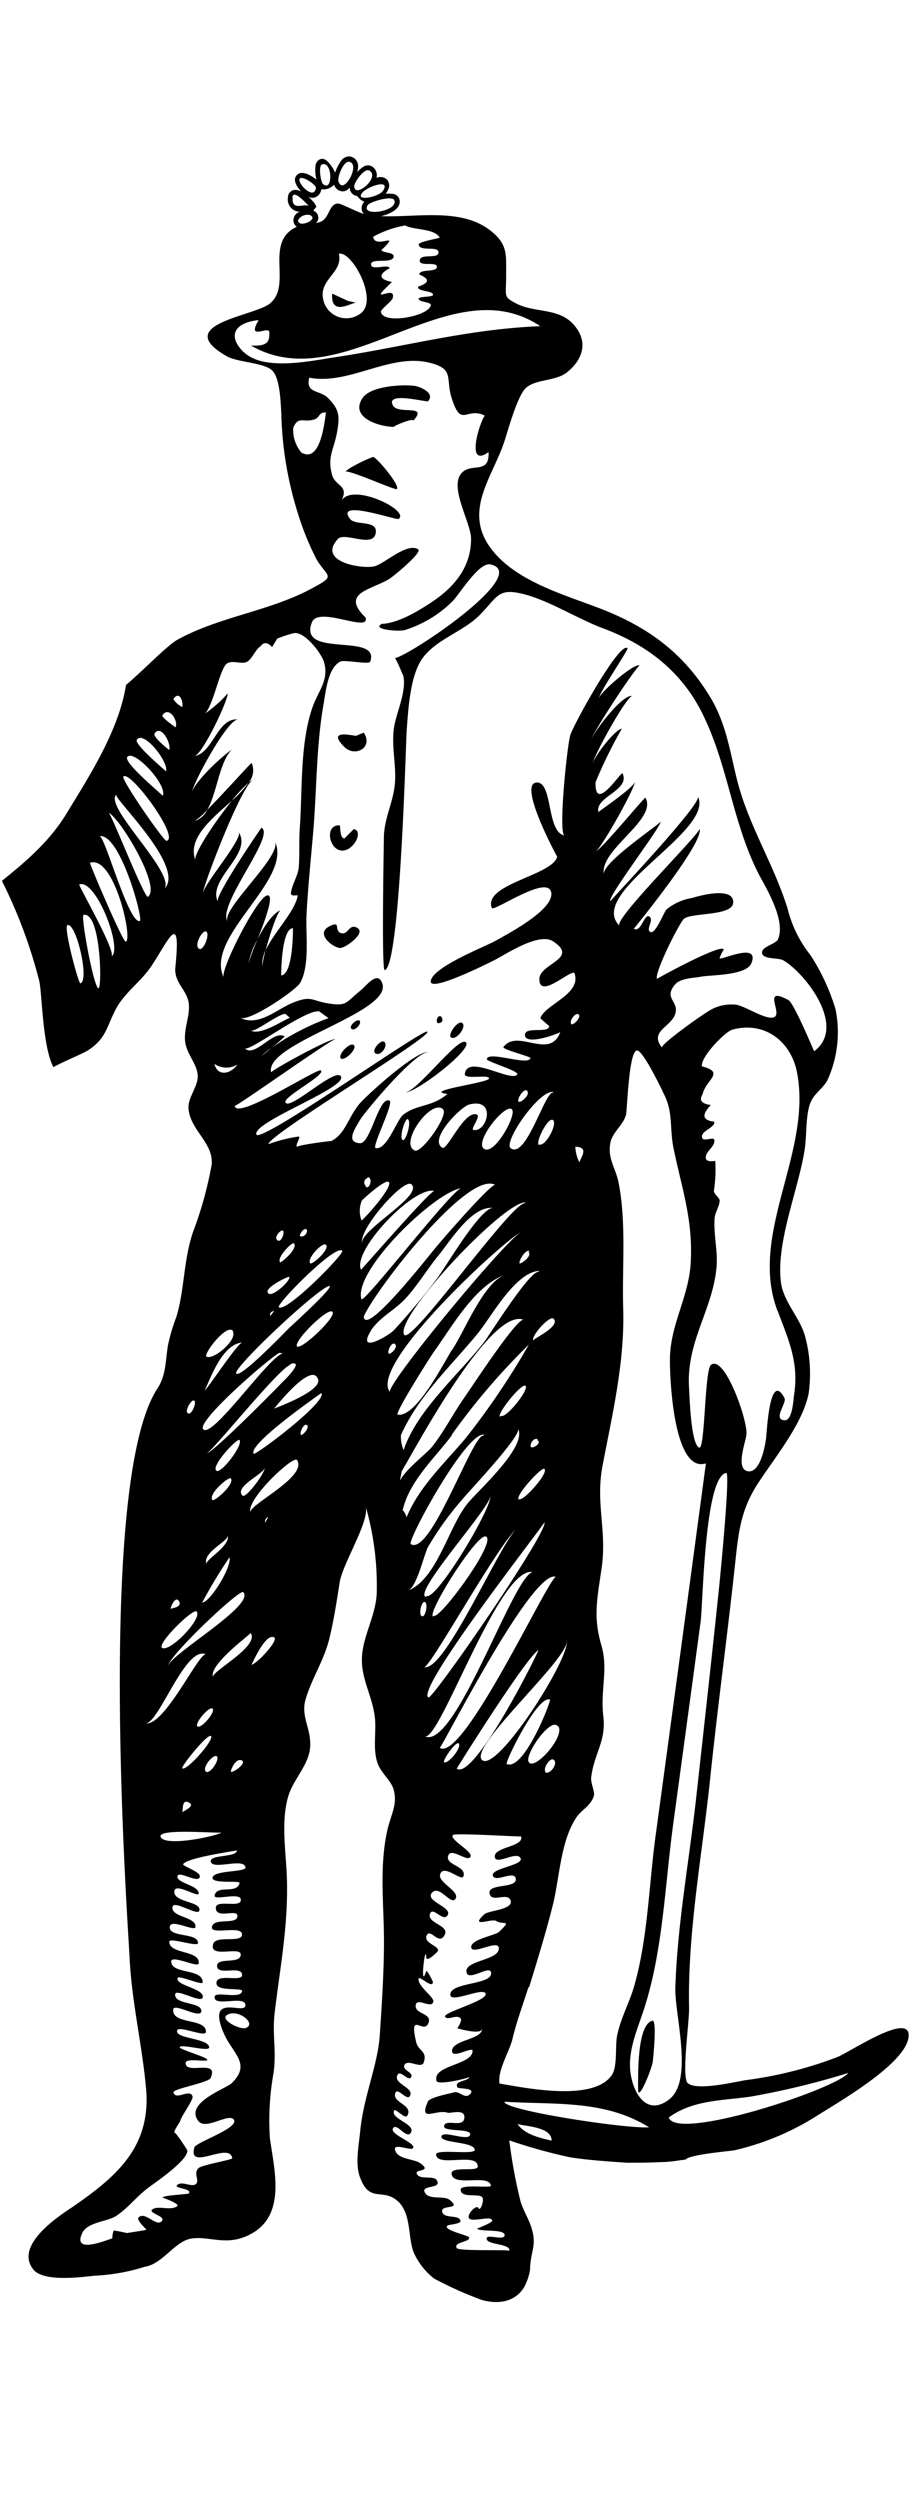 <svg xmlns="http://www.w3.org/2000/svg" width="110" height="300" viewBox="0 0 110 300"><title>flag-wisconsin-icon-miner</title><path d="M51.4,48.15c.91-1-1-1.77-1.63-1.85-1.46-.18-5.25,0-6.23,1.46-1.55,2.29,1.83,3.44,3.81,3.47-.46,0,2.84-1.34,2.18-.64,2.08-2.21-1.7-.76-2.34-1.93C46.22,46.91,51.26,48.3,51.4,48.15Z"/><path d="M44.83,54.83c-.22,0-3.14,1.33-3.34,1.8.17-.4,5.95,2.23,6.16,2.06C48.11,58.3,45.27,54.93,44.83,54.83Z"/><path d="M42.86,36.35l-1.11-.25-1.86-.87C39.67,38.22,42.54,36.05,42.86,36.35Z"/><path d="M100.56,246.84a48.16,48.16,0,0,1-11,2.77c-1.19.18-6,1.36-7,.32-.72-.8.22-7.3.19-8.93-.2-9.06,1.59-18.56,2.53-27.55.87-8.36,2-16.69,2.91-25,.47-4.19.59-7.06,2.91-10.57,2-3.05,5.25-7,6-10.62a17.16,17.16,0,0,0-.42-6.91c-.6-2.2-2.55-4.1-2.88-6.36-.69-4.81,2.12-11.32,2.84-16.11.25-1.62.09-4.13.7-5.6.44-1.05,1.45-1.65,2-2.61a13.86,13.86,0,0,0,1-8.56,25.33,25.33,0,0,0-3-6.48,14.56,14.56,0,0,1-2.76-5.6c-1.71-5.49-4.73-10-6.11-15.61-.83-3.35-1.26-6.42-3-9.46-3.35-5.7-7.84-8.86-13.82-11.1-4.24-1.6-9.83-3.24-12.66-7-3.43-4.53.16-8.6,1.57-12.86.45-1.37,1.57-5.51,2.59-6.44,1.19-1.1,3.57-.78,4.95-1.89,2-1.62,2.56-3.78.74-5.77S64.16,37.56,62,36.42c-1.61-.83-1.21-.82-1.22-3.3s.23-3.67-1.66-5.27c-3.54-3-8.93-1.74-13.37-1.91a4.82,4.82,0,0,0,1.59-.66c.89-.64.66-1.33.56-1.52a.93.93,0,0,0-.88-.5,2.69,2.69,0,0,0-.71,0,2.69,2.69,0,0,0,.31-.53,1.07,1.07,0,0,0-.09-1.11,1.05,1.05,0,0,0-.94-.37,1.84,1.84,0,0,0-.38.08A1.23,1.23,0,0,0,44.72,20a1,1,0,0,0-1.07,0,3.6,3.6,0,0,0-.76.66A2.29,2.29,0,0,0,43,20a1.15,1.15,0,0,0-1-1.23,1.18,1.18,0,0,0-1.07.58,5.6,5.6,0,0,0-.69,1.37,4.14,4.14,0,0,0-.75-1.18c-.27-.29-.57-.57-1-.45a.92.92,0,0,0-.59.71A4.56,4.56,0,0,0,38,21.55a4.64,4.64,0,0,0-.89-.57c-.86-.41-1.29-.19-1.5.07s-.32.62.06,1.28a3.65,3.65,0,0,0,.52.66,1.48,1.48,0,0,0-.91-.19.91.91,0,0,0-.7.87A1.53,1.53,0,0,0,35,25a1.65,1.65,0,0,0,1,.42,1.05,1.05,0,0,0-.76,1,.92.92,0,0,0,.4.79c-4,1.87-.5,6.92-3.2,9.19-1.85,1.56-12,2.49-5.17,6.37,1.28.71,4.49.75,5.43,1.7s1,3.84,1.08,5.16a43.24,43.24,0,0,0,2,12A33.84,33.84,0,0,0,38,67.1c1.35,2.27,2.47,1.9-.65,3.56-5,2.68-11,3.34-16,6.08-1.28.7-4.05,3.62-6.22,5.46-.85,5.43-4.38,10.89-7.09,15.34C6,100.92,3.16,103.35.23,105.7a59.4,59.4,0,0,1,4.48,12c.35,1.49.38,7.83,1.7,10.35,1.55-.83,3.48-1.59,4.14-2,2.21-1.43,2.2-2.74,3.38-5,1.08-2,3.05-3.29,4.28-5.17,2-3,3.56-6.86,2.85.19h0c-.18,1.8,1.3,2.64,1.58,4.17s-.62,3.17-.4,4.8c.19,1.43,1.37,2.58,1.5,3.93s-1.22,2.68-1.1,4.09c.22,2.59,3.07,4.12,2.77,6.74a45.55,45.55,0,0,1-2.25,8.09c-1.15,3.45-1,7-2,10.19a21.34,21.34,0,0,0-1,3.41c-.29,1.81-.22,3.55-1.25,5.12-7.34,11.16-3.6,63.33-3.35,68.3.26,5.41,1.56,10.69,2,15.94.51,6.91-3.68,10.41-8.88,14C6.93,266,1.71,269.46,4,272.33c1.16,1.44,5.17,1,7.31.75a23.59,23.59,0,0,0,6.1-1.08h0c2.12-.32,3.59-3.08,5.58-3.38,2.17-.34,4.3,1,7.12-.54,4.26-2.27,2.85-7.59,2.3-11.5a32.36,32.36,0,0,1,.42-7.72c.41-2.65-.16-4.7.15-7.29.61-5.17,1.55-10,1.49-15.3,0-3.46-.83-7.37.14-10.7.58-2,2.4-3.69,2.62-5.77.23-2.29-1.14-3.76-.54-5.85.69-2.44,2.21-4.68,2.85-7.28.55-2.23.89-4.51,1.25-6.79s3.68-7.44,3.11-9.17a34.49,34.49,0,0,1,1.34,10.45c-.09,2.76-1.81,5.36-1.78,8.08,0,2.51,1.44,4.68,1.59,7.25.1,1.67-.26,3.44.28,5.06.39,1.15,1.57,2.06,1.9,3.07.6,1.89-.33,3.12-.77,5.24-.91,4.37-.35,8.74-.35,13.14,0,3.65-.27,7.78-.51,11.29s-2,7.49-2.35,11.52c-.16,1.58-.6,3.78-.06,5.34,1.14,3.27,2.68,1.39,4.49,2.91s1.24,4.56,2.06,6.36a8.24,8.24,0,0,0,2.39,3A44,44,0,0,0,57.9,276c2,.55,4.07.21,5.11-1.67a6.91,6.91,0,0,0,.65-2,1.92,1.92,0,0,1,0-.24c.1-2.07.84-2.68.14-4.84-.35-1.06-.95-2-1.28-3.05a61.1,61.1,0,0,1-1.36-7.36,64.3,64.3,0,0,0,7.16,2h0c2.29.42,6.92.66,6.88.68,1.41,0,2.83,0,4.24-.08,1,0,1.93-.18,2.89-.3.49-.62,5.32-1,5.9-1.12a31.76,31.76,0,0,0,9.66-4c2.56-1.63,10.6-6.18,11.19-9.42C109.72,241.07,102.12,246.21,100.56,246.84ZM19.93,92.56c-.34-.34-3.84-3.28-3.5-3.79C17.23,87.57,20.33,91.5,19.93,92.56Zm-.38,2.94c-.53-.54-4.7-4-4.27-4.65C16,89.8,20.12,94.13,19.55,95.5ZM9.64,118c-.22,0-2.08-6.89-1.53-7C9.19,110.77,10.78,117.75,9.64,118Zm2.19.6c-.58-.06-2.16-8.73-1.8-8.81C12.1,109.33,12.28,118.61,11.83,118.57Zm1.52-3.78c.79-.38-4-8.63-3.83-8.69C11.55,105.4,14.83,114.07,13.35,114.79ZM15.1,113c-.34.07-4.4-9.44-4.29-9.47h0C13.71,102.57,16,112.79,15.1,113Zm1.69-2.48c-1.34.38-4.21-10.26-4.83-10.19C14.44,100,17.24,110.36,16.79,110.49Zm1-2.89c-.41.3-4.39-9.93-4.75-10.11C14.44,98.19,19.39,106.43,17.77,107.6Zm1.79-.78c2.09-1.59-7.2-10-5.61-11.5C13.52,95.74,22.74,104.4,19.56,106.82ZM20,100.9c-.33.07-5.49-7.4-5.19-7.72C15.61,92.35,21.65,100.52,20,100.9ZM20.31,90c-.26-.22-2-1.58-1.74-2C19.37,86.87,20.62,89.29,20.31,90Zm.77-2.73c-.14-.09-1.74-1.21-1.57-1.45h0C20.29,84.68,21.45,86.49,21.08,87.31Zm.8-2.44a2.47,2.47,0,0,1-1.06-.94C21.59,82.76,22.05,84.32,21.88,84.87Zm71.48,72.41c1.36,3.6,2.59,6.25,2,10.13-.09.6-.19,3.13-1.16,3.06-1.44-.1.34-2.11,0-2.68-1.8-3.36-2.11,4.21-2.21,4.89-.14,1-.74,4.31-2.29,3.88-1.36-.38-.14-3.55-.06-4.38h0c.17-1.71-2.64-9.63-4.26-8.36-.77.6-.71,10.19-1.41,9.93-1-.36-1.17-6.15-1.23-7.29-.31-5.45,2.81-9.2,3.3-14.28.19-1.93-.35-3.94-.23-5.84,0-.75.6-1.53.61-2.23,0-.37-.72-.79-.69-1.18a16.54,16.54,0,0,0,.16-3.59s-1,.2-1.12-.26c-.17-.89,1.18-1.4,1-2.28-.07-.35-1.23.21-1.42-.16-.42-.86,1.6-1.26,1.42-2-1.42-.17-1.55-.82-.4-2-1.13-.15-1.45-.58-1-1.29.38-1.74,2.78-2.62-.07-3.35-.24-1.07,2.79-4.18,3.65-4.41,4.06-1.08,7.18,1.62,7.8,5.35C97.45,138.44,89.89,148.12,93.36,157.28ZM57.21,133.72c-1.54-.39-3.49,4.38-4.1,4-1.66-1,2.21-4.91,3.23-5.18,3.29-.86,2.19,3.3.55,3.06C56.38,135.53,57.87,133.89,57.21,133.72ZM43.52,149.29c-.7-1.56,5-8,5.89-7.17C50.92,143.5,42.85,147.8,43.52,149.29Zm5.43-15c.52.22-.19,2.61-.56,2.52C47.86,136.65,48.63,134.14,49,134.27Zm4.24-1.18c.76.64-2.55,5.31-3.38,4.95C47.89,137.22,51.73,131.84,53.19,133.09Zm8.26,0c.73.49-2.14,5.76-3.38,4.7C57.05,136.92,60.56,132.49,61.45,133.09Zm5-2c-1-.28-3.22,8-5.12,6.68C60.37,137.06,64.86,130.6,66.49,131.05Zm-3.15-.16c.42.33-.69,1.39-1,1.26S62.83,130.49,63.34,130.89Zm-1,49c-.53-.41,2.79-4,3.07-3.69C65.93,176.75,62.81,180.19,62.39,179.88Zm3.07,2.67c.78.78-13.4,21.33-13.92,21.07C49.79,202.76,65.58,182.67,65.46,182.55Zm-.86-9.83c.6.35-.42,1-.71.87S64,172.4,64.6,172.72Zm-.47-11.95c-.28-.54,2-3.05,2.43-2.6C67.37,159.13,64.06,160.64,64.13,160.77Zm.7-23.44c-.54-.18,1.06-3.41,1.66-3S65.52,137.56,64.83,137.33Zm-1.74,7c-1.61-.08-13.59,17-14.46,15.77C47.3,158.18,60.48,144.16,63.09,144.29Zm.48,5.86c.47.47-1,1.49-1.09,1.34C62.29,151.19,63.22,149.8,63.57,150.15Zm1.18,2.34c-1.22.09-5.87,7.61-6.57,8.5-3.09,3.95-8,8.09-9.62,12.91a4,4,0,0,1-.32-1.81c2.1-4.7,6-8.26,9.23-12.2C59.08,157.9,61.85,152.71,64.75,152.49Zm-10.41,9.42c-1,1.57-4.27,8.09-6.49,7.74h0c-.45-.07,3.91-6.94,4.36-7.57,2.17-3,4.94-8,8.62-9.26C58.14,153.76,55.85,159.61,54.34,161.91Zm-6,14.51c1.74-2.9,10.66-19.7,14.63-18.16-.77-.3-6.39,8.31-7.08,9.28-1.36,1.93-2.44,4.09-3.9,5.94-.66.83-3.29,2.79-3.89,4.13Zm5.94-4.28a79.37,79.37,0,0,1,9.32-10.9,91.06,91.06,0,0,1-7.56,11.19c-2.51,3-5.63,5.85-7.14,9.57.06-.17-.43-1.06-.47-.79C49.06,177.78,52.35,174.82,54.33,172.14Zm5.86-2.25c-.46-.28,2.66-4.17,3.07-3.69S60.76,170.23,60.19,169.89Zm-2,2.28c-1.26-.31-6.34,14.57-8.73,13C48.91,184.82,56.05,171.66,58.15,172.17Zm-6.83,13.67a37,37,0,0,1,4.44-6.19c.7-.87,7-7.49,6.55-8.34,1.14,2.25-5,7.59-6.16,9.12-2.19,2.77-3.6,8.93-7,10.3C50.05,190.36,50.88,186.71,51.32,185.84Zm-.1,5.68c-1.49-.61,7.83-10.79,7.76-12.12C59.06,181,52.45,192,51.22,191.52Zm.88,2.36c-.72-.54,5.42-10.21,6.37-9.6C59.66,185.05,52.78,194.38,52.1,193.88ZM51,192.23c.42.08.15,1.8-.31,1.72S50.57,192.15,51,192.23Zm11.25-9c-2,1.4-8.77,17.47-11.32,16.82C51.61,200.26,60.12,184.74,62.24,183.26Zm1.89,5.43C62,187.93,54.72,210.2,51,208.34,52.77,209.21,60.15,187.27,64.13,188.69Zm2.66.54c-.75-.34-11.18,22.39-14,20.53C53,209.9,64,188,66.79,189.23Zm-11.71,20c.39.48-1.19,2.41-1.73,2.28C53,211.4,54.78,208.85,55.08,209.21ZM64.67,198c-.77,1.79-7.8,15.6-9.83,14.24C54.81,212.26,63.13,198.93,64.67,198Zm3.38-1.25c.64,1.93-8.31,15.94-10.14,14.46S68.69,198.73,68.05,196.79Zm-2,7.15c.21.07-3.11,8.65-5.19,7.78C60.54,211.61,64.52,203.45,66,203.94Zm1,3.23c.83,1.28-2.9,5.4-3.55,4.32C62.91,210.64,66.17,205.93,67,207.17Zm-1.51,5.5c-.44-.27.53-1.92,1-1.42S66,213,65.46,212.67Zm-2,25.82c1-3.24,2-6.49,2.83-9.78s.92-7.68,2.83-10.56c.68-1,1.65-1.33,2.09-2.52.22-.58-.4-1.57-.29-2.37.38-2.89,1.81-4.28,1.45-7.29-.37-3.21.62-5.59-.23-8.5-1-3.38-.51-5.55,0-9.08.73-4.66-.75-7.88.15-12.53,1.18-6.18,2.65-12.37,2.47-18.7-.15-5.23.4-10.34-.56-15.22-.35-1.77-1.31-2.81-1-4.66.2-1.34,1.54-2.19,1.89-3.44.16-.54.34-8.4,1.48-7.7.86.52,2.93,4.83,3.28,5.62.85,1.91.51,3.83.94,6,1,4.91,2.35,8.53,2.08,13.75-.21,4.19-2.55,7.58-2.5,11.83,0,2.84.57,13.49,4.32,12.3q-3,22.38-6.05,44.75c-.8,5.87-.93,12.42-2.61,18.13-.6,2-1.56,3.67-2,5.77-.26,1.27.07,3.74-.65,4.77-2.25,3.24-10.49,1.49-13.48,1h0c-.23-1.59,1.11-3.68,1.53-5.23C62,242.7,62.78,240.6,63.45,238.49Zm6.18-98.72a4.44,4.44,0,0,1-.63-2.12C71.18,137.65,69.13,139.52,69.63,139.77Zm-1.1-16.9c-.34-.25.49-1.4.86-1.1S68.87,123.13,68.53,122.87Zm-20-95.79h0c1.07.6,3.5.33,4.18,1.46.06.11-2.57.47-2.52.86.13.88,2.38.09,2.38.93s-2.12.08-2.25.93,2.06.1,2.06.8-2.12.21-2.12.92c1.27.53,1.23,1-.13,1.45C50,35,52,34.85,52,35.37c0,.33-1.79.14-1.72.52s1.54.34,1.46.74c-.27,1.33-5.73,2.35-6,.79,0-.33,1.32-1.27,1.42-1.65.46-1.78-3.38,1.16-.09-1.93q-2.38-.5-.27-1.66c-.19-.56-2.24.36-2.24-.46s2.58,0,2.71-.93c.08-.54-1.31-.42-1.46-.79,2.51-2.4-.79,0-1-1.59A12.34,12.34,0,0,1,48.51,27.08Zm-7.82,3.39c1.56-.09,4.54,5.42,2.62,7.09A2.83,2.83,0,0,1,38.83,36C38.2,33.54,41.24,32.72,40.69,30.47ZM47.33,24c.64,1.35-4.16,2.1-3.16.6C44.44,24.21,47.06,23.44,47.33,24ZM46,22.88c-.47.74-3.2,1.3-2.59.37h0C43.88,22.44,47,21.36,46,22.88Zm-1.62-2.4c1.3.84-1.84,3.41-1.84,1.85C42.55,21.85,43.78,20.08,44.39,20.48ZM41.9,19.41c1.48.19-.64,4.1-1.24,2.4C40.45,21.32,41.24,19.33,41.9,19.41Zm-3.21.31c1.27-.4,1.3,3.48.07,2.33C38.53,21.82,38.19,19.87,38.69,19.72Zm-.11,3v0h.21a1.66,1.66,0,0,0,1.33-.57,1.1,1.1,0,0,0,1,.81l.17,0A1.27,1.27,0,0,0,42,22.5a1,1,0,0,0,.77,1h.11l.08.11a2,2,0,0,0,.8.61l-.07.06a1.06,1.06,0,0,0,0,1.4c-1-.33-2.78-1.29-3.13-1.26-1,.08-1,1.51-1.83,2.07a2.06,2.06,0,0,1-.78.27.88.88,0,0,0,.24-.37.92.92,0,0,0-.57-1.12L38,24.8l-.22-.4a5.85,5.85,0,0,0-.74-.78,1.24,1.24,0,0,0,.46.11h.17A1.15,1.15,0,0,0,38.58,22.69ZM36,21.43c.31-.37,2,.74,1.94,1.14C37.68,24.1,35.63,21.93,36,21.43Zm-.89,2.29c.09-1.2,1.91,1,2,1C36.49,24.37,35,25.37,35.15,23.72Zm2.13,2.1h0c1.13.51-1.51,1.65-1.44.57A1.33,1.33,0,0,1,37.28,25.82Zm-8,16.42c-2-2-1-3.54,1.82-3.83-1.51,2.57,1.24.63,1.28,1.44.06,1.16-.22,1.72-2.21,1.61C41.34,47.94,54,31.88,64.88,39.14c-8.66.34-16.23,2.46-24.72,3.74C37.33,43.3,31.66,44.57,29.27,42.24Zm6.9,12a4.24,4.24,0,0,1-.93-2.89c.61-1.48,1.21-.62,2.47-1,.81-.24.49-.86,1.46-.86C38.94,51,38.41,55.62,36.17,54.29ZM23.86,113.82c-.59-.49.56-2.42.95-2S24.38,114.26,23.86,113.82Zm.47-6.57c.26-1.54,5.06-14,6.24-13.73-.14,0-.4.12-.72.4a13.42,13.42,0,0,1-2,2.16c-2.13,2.63-4.64,6.45-4.38,7.13-1-2.62,2-5,4.38-7.13a16.63,16.63,0,0,1,2-2.16,2.26,2.26,0,0,0,.37-2.37c0-.11-3.31,3.59-5.34,5.64a2.57,2.57,0,0,1-1.51,1.33,7.35,7.35,0,0,0,1.51-1.33c1.18-2,1.43-5.67,2.95-7.24-1.89,1.36-4.68,4.22-4.82,5.24.19-1.29,4.37-9,5.6-8.85-2.5-.28-3,4-5.26,4.39.95-.18,4-6.57,4-7.53a14.55,14.55,0,0,1-3.09,2.66c1.24-.3,2.05-5.62,3-6.24.66-.44,1.74.12,2.37-.19s1-1.45,1.68-1.9c.35-.5.81-.47,1.37.11l.6-1a13.24,13.24,0,0,1,2-.66h0c1.27-.26,3.31,2.39,3.63,3.47.61,2.09-.6,3.34-1.32,5.25C36,89.05,36.33,94.79,36,99.38c-.11,1.55,0,3.22-.13,4.76-.12,1-.8,2-.93,3-.07.54.83.18.81.34-.32,1.89-2.82,4.34-3.85,6.55a12.35,12.35,0,0,0-.4,1.91,3.7,3.7,0,0,1,.4-1.91c.53-2,1.44-4.7,1.81-4.8-.83.23-2,1.89-2.79,3.5a27.11,27.11,0,0,0-1.08,2.89,9.52,9.52,0,0,1,1.08-2.89c.95-2.4,2.05-5.38,1.19-5.29-1.2.13-5.68,8.94-5.25,9.84-2.33-4.89,8.3-11.66,6.16-16.3.84,1.81-6.78,8.39-5.63,9.67-1.58-1.75,5.81-10.45,4-11.33,0,0-5.59,8.1-5.24,8.88-1.24-2.77,4.19-5.64,2.52-8.35C29.17,100.67,24.54,106,24.33,107.25Zm10.85,4.13s.06,5.53-1.41,5.67C33.75,117.05,33.78,111.38,35.18,111.38ZM28.5,127.74c-.7,1.08-2.36,1.55-2.75-.08A2.52,2.52,0,0,0,28.5,127.74Zm-.55,32c.61,1-2.23,3.44-3.14,3.07C24.29,162.61,27.3,158.65,28,159.75Zm1.18,1.34c-.54,0-3.81,5-4.56,5.81C25.39,165.12,26.73,161.28,29.13,161.09Zm4.17-12.27c-.47-.38.5-1.36.7-1.11S33.76,149.19,33.3,148.82Zm2,.39c.52.65-1.58,2.38-1.66,2.28C33.18,150.91,35.1,149,35.27,149.21Zm-.56,4c.2.48-2.05,2.51-2.51,2C31.53,154.59,34.67,153.12,34.71,153.22Zm-1.8,4.09-.48.63Q32.34,157.42,32.91,157.31Zm6.6-3c.7.06-4.08,4.36-4.84,5.09-.47.46-5.79,6-6.33,5.45S38,154.71,39.51,154.32ZM34,165.76c-.54.61-8.67,8.81-9.17,8.61.37.15,8.28-9.72,9.9-10.53.28-.28.55-.32.8-.13C35.58,164.31,33.71,166.07,34,165.76Zm4.19-.31c.52,1.37-4.3,3.19-5.26,3.58C33.43,168.38,37.42,163.48,38.17,165.45ZM31.81,176c.12.67-2.29,3.85-2.68,3.47C28,178.38,32,176.75,31.81,176ZM25.51,180c-.56-.72,2-2.87,2.21-2.6C28.23,178.08,25.73,180.23,25.51,180Zm-.7,7.7c-.6-1.39,2.73-2.81,2.52-3.46C27.74,185.45,24.61,187.2,24.81,187.66ZM26,176.49c-.77-.5,2.53-4,2.76-3.69C29.23,173.39,26.56,176.87,26,176.49Zm7.55-14.15.66.08c-1.17-.75-8.51,10.12-9.78,9.12C23.37,170.71,32.3,163,33.53,162.34Zm-6,24.53c.36,1-2.21,5.31-3.27,5.44A58.46,58.46,0,0,1,27.56,186.87Zm1.65,4.18c1.56,1.56-8.91,7.52-9.11,9C20.29,198.64,28.8,190.64,29.21,191.05Zm-6.53,25.24c.85.42-.6,1-.78,1.18C22,217.09,21.82,215.86,22.68,216.29Zm-.78-4.09c-.25-.13,3.13-4.35,3.46-3.86S22.48,212.48,21.9,212.2Zm4.72,7.7c-.87.5-6.91,1.74-7.33.5C19,219.39,25.79,220,26.62,219.9Zm-1.89-7.32c-.51-.5,1-2.23,1.34-1.8S25.14,213,24.73,212.58Zm-1-5.42c-.43-.33,1.44-2.5,1.81-2.12S24.17,207.5,23.7,207.16Zm-.38-39.08c.29.3-.38,1.83-.79,1.5S23.05,167.82,23.32,168.08Zm-1.89,24c.59.84-1,.88-.95,1C20.43,192.88,21.05,191.53,21.43,192.06Zm2.2,1.34c.54.94-3.19,4.81-4.17,4.33C18.71,197.35,23.29,192.83,23.63,193.4Zm-6.29,13.37c1.56.53,4.87-9.48,7.39-8.26C23.93,198.11,19.63,207.53,17.34,206.77Zm6.45,47.71c.88,1.19,3.66-1,4.26-.15.73,1-4.55,2.7-4.73,3.34-.83,2.95,4.27-.79,4.55,1.31,0,.15-3.52.77-4,1.13-.76.63.13,1.48-.36,1.94s-1.69-.44-2.28.15c-.39.39,1.91.38,1.41,1-.06.08-3.39.23-3.1.5,0,0,2.05.72,1.73,1-.8.62-2.31-.12-3,.41-.55.42,1.56.79,1.18,1.34-.64.9-2-1.18-2.83-.39-.33.33,1,1.45.94,1.49s-2.24.37-2.35.39c-.52-.13-1.05-.23-1.58-.31a2.73,2.73,0,0,0-.16.94c-1.34.47-4.75,1.77-3.61-.64.61-1.29,2.92-1.35,4-2,1.44-.93,2.44-2.28,3.81-3.34.73-.57,5-3.4,4.8-4.6,0,0-1.52-2.41-1.58-2.09.1-.53.68-1.18.75-1.46.15-.58,1.59-2.51,1.46-2.9-.32-1-2,.55-2.29-.47-.13-.44,4.21-1.16,4.46-1.73,1.06-2.37-3-.32-3-1.81,0-.66,2.68-.05,2.6-.39s-3.4-1.25-3.31-1.5c.18-.45,3.61.63,3.54,0-.12-1.11-4.11-1-3.85-2,.17-.67,3.46.89,3.46.15,0-1.69-4.07-.82-3.93-2.67.07-.88,3.38,1.26,3.38.16s-3.29-.72-3.14-2c.08-.74,3.13,1.13,3.3.39.25-1.09-3.39-1.44-3-2.36.14-.31,3,.94,3,.56,0-1.71-3.59-.95-3.78-2.45-.13-1,3.24.76,3.31.16.16-1.61-3.54-1.07-3.54-2.6,0-.56,3.45.69,3.45.16,0-1.3-3.63-.62-3.38-2,.17-.93,3,.66,3.07.08.15-1.26-3-1.15-2.75-2.44.17-.82,3.05,1.16,3.22.47.28-1.16-3.2-.95-3-2.36.14-1,2.85.81,2.91.32.11-1-2.8-1.28-2.53-2.13.21-.63,2.58,1,2.68.08.07-.6-2.12-1.24-2-1.49.48-.79,6.45-1.61,6.45-1.65,0,.87-3.28.48-3.14,1.33h0c.17,1.09,4-.5,4.17.71.08.59-3.67.32-3.94,1.18s3.32.34,3.23.7c-.33,1.39-2.74.15-3,1.5-.12.65,3.07-.44,3.15.47.09,1.16-3.13-.15-3,1.1s2.59,0,2.59.87c0,1.17-2.86.12-3.06,1.34-.16,1,3.53-.25,3.61.86s-3.09.1-3.44,1.13c-.63,1.87,3.29.25,3.29,1.31,0,1.23-2.94.25-2.84,1.41s2.89-.14,3,1c.09,1-3.24-.29-3.07,1.1.12.94,3.12.45,3.07.86-.12,1.07-3.25-.05-3.3.71-.11,1.28,3.69-.26,3.7,1s-4.61-1.58-2.69,3.15c1.09,2.69,3.51,3.82,1,6.25C26.87,250.73,22.23,252.36,23.79,254.48Zm5.26-43.23c.55.28-1,1.45-1.33,1.34C27.62,212.56,28.28,210.87,29.05,211.25Zm.54,32.06c-.77.33-3.24-1-2.35-1.54C28.56,241,30.79,242.81,29.59,243.31Zm-4-42.05c-.72-1.42,4.57-5.22,4.49-5.34C31.23,197.56,25.27,200.62,25.59,201.26Zm4.57-1.49c.06,0,1.67-3.9,2.75-3.3C33.51,196.81,30.76,199.77,30.16,199.77Zm1.65-17.06a.65.65,0,0,1,.39-.71Zm-1.73-1.18c-.73-1.48,5.18-7,5.57-6.35C37,177.24,29.65,180.65,30.08,181.53Zm6.05-9.36c-.24-.24.34-1.46.71-1.18S36.3,172.35,36.13,172.17Zm-5.67,2.28c-.89-1.09,8.12-7.3,8.11-7.31C39.3,168.23,30.65,174.68,30.46,174.45Zm5.2-12.89c-.54-.55,3.68-4.74,4.24-4.17S36.15,162.06,35.66,161.56Zm-2.2-4.72c-.34-.34,6.79-7.6,7.62-6.77C41.41,150.4,34.29,157.68,33.46,156.84Zm3.38-9.28a.7.7,0,0,1-.78.79C35.81,148.22,36.56,147.19,36.84,147.56Zm2.28,1.8c.51.53-1.68,2.46-1.89,2.21C36.8,151,38.79,149,39.12,149.36Zm4.1-15c.6-1,7.13-8.84,8.4-8.08-1.2-.72-7.61,5.14-8.44,6.12-1.39,1.63-1.73,3.69-3.44,4.51.14-.07-4.35.52-4.08.71-.29-.21.49-1.18.19-1.26a17.7,17.7,0,0,0-3.64.92c0-1.12,19.83-13,19.08-13.51-.52-.37-20.26,13.64-20.53,12.33-.36-1.56,11.18-5.67,10.13-7-.78-.93-6.13,4.18-6.63,3.18-.34-.68,4.88-3.3,4.25-3.85-.39-.34-10.17,6.06-10.34,4.24,0,.27,11.69-8.08,12.12-8-.72-.12-7.79,3.78-7.75,4-.85-3.51,14.56-7.16,13.35-10.67-.55-1.61-1.88.24-2.62.84-1.79,1.44-1.58,1.9-3.85,1.55-2.08-.33-2-1-4.28-.08-1.92.76-4.09,2.91-6.31,1.8,1.06.53,6.67-3.28,7.19-4.18,1.2-2.11.65-5.87.77-8.2.17-3.27.51-6.52.79-9.77.45-5.12.36-10.44,1.26-15.5.26-1.48.51-4.32,2-5.09.52-.26,3.48.4,3.6,0,1.26-3.55-8.74-.33-7-4.72.8-2,7,1.32,6.44-.57h0c-3.11-3,.79-3.32,2.91-4.67.41-.26,4-3.17,3.39-3.53-1.38-.8-4,1.74-5.25,2.06-1.44.34-6.91-.51-4.38-3.28.84-.91,4.32,1.19,4.56-.78.18-1.54-2.45-.79-3.09-1.63-1.9-2.45,5.57.19,5.83,0,1.44-1-5.7-4.48-6.89-2.12,1-2-.72-1.72-1.11-3.2-.59-2.21.24-2.95.63-5.22.31-1.87.23-2.62-1.14-4-.92-.93-2.7-.49-2.22-2.41,4.78.93,9.74-3,14.49-1.78,3,.75,1.83,1.86,2.64,4.33,1.16,3.53,1.71.91,3.94,2-.71,1.05-2.28,6.35.46,4.38.14,2.94-2.37,1-3.44,2.8s1.31,5.71,1.34,7.59c0,3.6-2.2,6-5.07,7.84-1.2.77-3.68,2.32-5.64,2.38-1.31.68,2,.95,2.74.75a14.12,14.12,0,0,0,5.67-3.39c.89-.85,3.23-4.81,4.63-4.49,5,1.1-9.62,10.89-11.46,11.24.36.54,1.08,2.4,1,2.14.39,2-.89,4.42-1.15,6.37-.28,2.26.34,4.44.12,6.66s-1.25,4-1.31,6.27c0,.63-.3,16,.09,16,1.88-.29,2.54-27.39,2.65-28.79.19-2.49.4-6.57,1.91-8.65,1.66-2.28,4.93-3.19,6.9-5.21,2.15-2.19,2.14-3.28,5.34-2.44,3,.79,6.23,2.84,9.22,4,5.48,2,9.81,5.33,12.34,10.72C87.5,92.21,88,98.87,91.17,105c1,1.84,3.2,5.54,2.25,7.72-.25.58-2,.86-1.91,1.64s2,.56,2.52.86c2.65,1.51,7.72,8,3.73,10.93,0,0-2.42-5.78-3.06-6.13-3.2-1.74-.8,1.44-1.67,2s-3.59-1.36-4.68-1.46a5.09,5.09,0,0,0-3.5.93c-.54.29-5.63,3.88-5.34,4.23-1.62-2,1.14-2.48,1.6-4.12.41-1.49-1.49-1.82,0-3.51.66-.73,2.28-.73,3.13-.9,1.14-.21,5.45-.12,6-1.63,1-2.58-3.65-.29-3.83-.57a3.8,3.8,0,0,1,.49-1c.08-1-8,3.42-8,3.48-.37-.69,2.76-6.89,3.26-7.24,1-.73,5.82-.3,5.89-1.92.08-2-4.19-.79-5-.54a6.42,6.42,0,0,0-3,1.35c-.3.27-1.32,3-1.94,2.72s.48-1.45-.13-1.86-1,2-1.86,1.46c0,0,8.54-10.44,7.88-12,.21.49-10.38,10.88-9.61,11.65-4-4,11.42-11.36,9.42-15.5.45.93-10.58,12.51-10.48,12.53-.7-.11,6.2-9.08,6-9.54.1.2-7.07,4.92-6.82,6.35-.53-3,6.48-6.57,5-9.21-.08-.13-5.34,6.3-6,6.45.56-.11,5-8,4.72-8.44.29.51-4.38,3.67-4.37,3.72-.43-1.86,3.82-2.57,2.91-4.64-.15-.35-3.37,4.89-3.25,1.05a55.87,55.87,0,0,1,3.16-6.43c-.87.12-3.65,3.71-3.62,4.58,0-1,4.29-8.65,4.87-8.48-1-.31-4.07,3.48-5,5.27,1.17-2.37,5.7-9.12,5.89-8.91-.48-.52-4.79,3.21-4.91,3.91.14-.83,3.56-5.83,3.45-6-.88-1-6.46,9.08-6.87,10.4s-1.47,11.91-.69,12.06c-2.19-.41-1.39-6.36-3.31-6.36-2.42,0,2.41,8.93,2.42,8.89-.51,2.26-8.93,3.29-7.85,6.16.2.52,6.6-4,7.12-1.92s-5.3,5.08-6.74,5.9c-1.16.65-7.48,3.1-7.71,4.79-.2,1.45,7-2.19,7.58-2.47,1.49-.77,5.39-3.39,7.09-2.3,3.24,2.08-1.64,2.67-1.63,4.54,0,2.56,4-1.41,4.23-.67.83,2.5-3.56,3.7-4.11,5.37.35.32.7.63,1.06.93,0,.94-2.91,0-2.91,1.06,0,1.29,3.67,0,4.24-.33-1.26,3.41-5.13-.48-6.82,1.79-.21.28,3.27,1.14,3.24,1.32-.2,1-5.07-.91-5.24.13-.05.31,4,1.44,3.65,1.86-.82.92-6-2.5-6.29-.07-.08.71,2.91,0,2.91.53s-8.1,1.48-5,1.86c-1.85,1.6-3.71,1.23-5.31,2.5-.8.63-1.93,4.24-3.3,4-.54-.1,2.24-5.44,1.65-5.7-1.28-.57-2.27,5.19-3.53,5.11C41.43,137.1,42.69,135.35,43.22,134.41Zm-4.89-13,1.1.79a29.8,29.8,0,0,0-6.86,3.58c-.48.4-.94.79-1.18,1a6,6,0,0,1,1.18-1,17.94,17.94,0,0,0,1.6-1.38c-1.4-.86-3.57,2.63-4.8,1.42C29.89,126.29,36.71,121.05,38.33,121.37Zm-8.25,2.28c.48.27,3.33-2,4.16-2l.55.47C33.82,122.52,31.25,124.31,30.08,123.65ZM44,142.45c-.41-.5-.33-.89.24-1.18C44.76,141.42,44.4,142.64,44,142.45Zm-.58,1.65c.24-.28,2.77-2.56,3.23-2.28.7.42-2.72,4.26-3.23,4.64A3.21,3.21,0,0,1,43.44,144.1Zm8.73-1.18c-.43-.12-8.78,9.5-8.8,9.44C42.29,150,49.77,142.25,52.17,142.92Zm3.25-.35c-1.1.14-11.79,14-12,13.33C42.41,152.46,52.24,143,55.42,142.57ZM43.68,158c1.16-2.87,12.47-17.67,15.8-15.81-.47-.26-6.78,7-7.55,8C51,151.3,43.87,160.36,43.68,158Zm.87,1.65c1-1.54,2.82-2.43,4.05-3.73,1.5-1.59,2.68-3.6,4.07-5.29s4-6,6.58-5.68c-1.52-.16-5.83,7.27-6.78,8.48a80.4,80.4,0,0,1-5.16,6.18C46.71,160.26,42.74,162.61,44.55,159.67Zm2.12,2.75c-.19-.26.38-1.49.78-1.1S46.82,162.63,46.67,162.42Zm.16,4.64c-2.58-3.17,13.09-17.71,15.78-19.24C60.52,149,46.22,166.32,46.83,167.06Zm8,102.69c-.36-.72,1.69-.68,1.5-1.26-.08-.24-3.36-.91-2.55-1.43.13-.09,1.58-.19,1.52-.53-.11-.82-2-.2-2.2-1.11s2.4-.17.94-1.39c-.76-.64-2.6.09-3.06-1-.3-.74,1.64-.43,1.58-1.1-.12-1.11-2.16-.15-2.52-1.1-.2-.53,1.85-.17.49-1.19-.8-.61-2.79-.45-3.09-1.64-.24-.95,2.2.32,2.2-.32s-2.88-1.56-2.44-2.28,1.62,1.37,2.13.55c.66-1.06-2.48-1.65-2-2.67.14-.34,1.29,1.08,1.57.62.79-1.3-1.88-1.55-1.42-2.75.28-.69,1.38,1,1.73.4.63-1-2-1.45-1.49-2.52.32-.73,1.32.83,1.65.24s-1.17-.82-.78-1.5,2,.52,2.28-.23c.5-1.41-.63-1.37-.89-2.46-.93-4,1-.68,1.51-2.42.3-1.09-1.67-.94-1.57-2s1.93.52,2.12-.47c.1-.5-1.84-1.81-1.78-2.69,0-.56,1.64,1.21,1.73.39,0-.16-.74-1.53-.8-1.35-.82,2.54-.1-3.58,0-1.64,0,.67,1.35-.65,1.39-.77.24-.6-1.77-.92-1.34-1.87s1.53,1.37,2.19-.13c.48-1.09-2.2-1.35-1.79-2.47.35-.94,1.61,1.11,2.13.15s-2.79-1.66-1.89-2.67,2.3,1.62,2.83.71-2.17-1.93-1.85-2.93c.4-1.28,2.57.91,2.79.26.43-1.28-2.28-1.32-1.81-2.52.38-1,2.49,1,2.68.08.12-.63-2.58-2-2.13-2.52.24-.28,8.21.24,8.18.16h0c.43,1.28-3.43,1.25-3.14,2.52.21.93,2.58-.79,3.07.08s-3.61,1.22-3.31,2.12,2.64-.76,2.75.4-3.37.5-3.15,1.72,2.2-.22,2.53.87-2.66,1.18-3.15,1.63c-1.87,1.73.88.48,1.39.8.88.55,2-.25.37,1.32-.44.43-3.56.91-3.33,1.91.19.84,3.21-1,3.3,0,.14,1.56-4.31,1.48-3.86,3,.29,1,2.73-.91,2.92-.08.36,1.59-5,1.14-4.88,2.75.1,1,4-1,4.24-.16s-5.18,2.25-4.87,2.76,1.44-.36,1.88.23c.2.26-.42,1.16-.41,1.16s3.18.94,2.93-.06c.36,1.45-3.86,1.42-3.54,2.91.16.72,2.44-.66,2.44-.16,0,1.75-4.85,1.71-4.33,3.62.16.58,3.92-.35,3.94-.47-.07.52-1.93.44-1.41,1.26.11.19,2.38,0,1.43.86-.57.53-1.28-.48-1.83-.28-.31.11-2.94.57-3.18,1.13-1.12,2.58,1,.86,2.39,1.32.33.12,2.16-.55,2,.66s-2.3,0-2.43.95c-.12.72,3.25.24,3.13,1-.13.93-3.31-.58-3.45.24s3.82.59,4,1.57c.14.72-4.72-.15-4.64.62.16,1.56,5-.36,5,1.42,0,.68-3.25-.1-3.14.87.19,1.66,4.46-.06,4.72,1.42.06.35-3.63-.23-3.63.47,0,1.14,2.38.35,2.64,1,.16.41-.28,1.68-.51,1.22s-1.31.66-1.16,1.15c.2.69,2.81-.36,2.81.38,0,.24-1.82.93-1.81.94.36.42,3.31,0,3.31.78s-2.5-.34-2.12.56c.24.6,2.91.49,2.67,1.33C61.21,269.9,55.06,270.18,54.84,269.75Zm7.32-14.86c1,.31,4.12.34,4.09,2C64.87,256.55,63,256.14,62.16,254.89Zm-1.57-2.67c6.17.38,12-.25,17.37,3.07C75.26,255.48,60.56,253.24,60.59,252.22Zm15.19-3.11c-.5-2.77.7-5.36,1.54-7.92,2.31-7.07,2.53-14.9,3.53-22.26q1.65-12.12,3.29-24.25c.3-2.17.46-17.47,3.08-17.91.53-.09-.81,13.24-.81,13.28-.89,8.57-1.85,17.14-2.8,25.71-.84,7.55-2.26,15.19-2.5,22.79-.1,3.24,2.25,11.17-.79,13.43h0C77.8,253.86,76.21,251.47,75.78,249.11Zm4.54,5c2.94-2.13,6.38-2,9.81-2.5a94.67,94.67,0,0,0,11.74-2.84C100.44,250.66,81.25,257,80.32,254.1Z"/><path d="M42.75,88.3c-.91-.13-3.41-.68-1.4,1.33,1.3,1.29,3.52.05,2.33-1.72Z"/><path d="M40.93,127c.41.4,2-1.13,1.57-1.58S40.52,126.55,40.93,127Z"/><path d="M42.26,123.5c.39.21,1.19-.65.94-1S41.72,123.18,42.26,123.5Z"/><path d="M41.15,112c-1.23-.09,0-1.69-1.64-.82s.43,2.52,1.32,2.58c.68,0,3.1-1.78,2.12-2.39S41.83,112.07,41.15,112Z"/><path d="M45.09,126.41c.62.36,1.49-.83,1.11-1.34S44.52,126.07,45.09,126.41Z"/><path d="M40.71,102c1.55.54,3.09-2.28,1.77-2.51l-1.13,1.13h0c-.63-.09-.41-1.59-.59-1.59C39.05,99,39.47,101.59,40.71,102Z"/><path d="M55.55,122.79c-.45-.56-1.95,1.46-1.33,1.73S56,123.27,55.55,122.79Z"/><path d="M55.94,125.07c-.93-.79-6,6.21-7.46,6.06C49.89,131.26,56.85,125.83,55.94,125.07Z"/><path d="M53,122c-.5-.34-.72.72-.39.79C53.13,122.74,53.26,122.47,53,122Z"/><path d="M78.34,242.48c-1.88.48-1.71,6.75-1.71,8.25h0c0,1.61,1.68-2.55,1.77-3.39C78.46,246.75,78.91,242.33,78.34,242.48Z"/></svg>